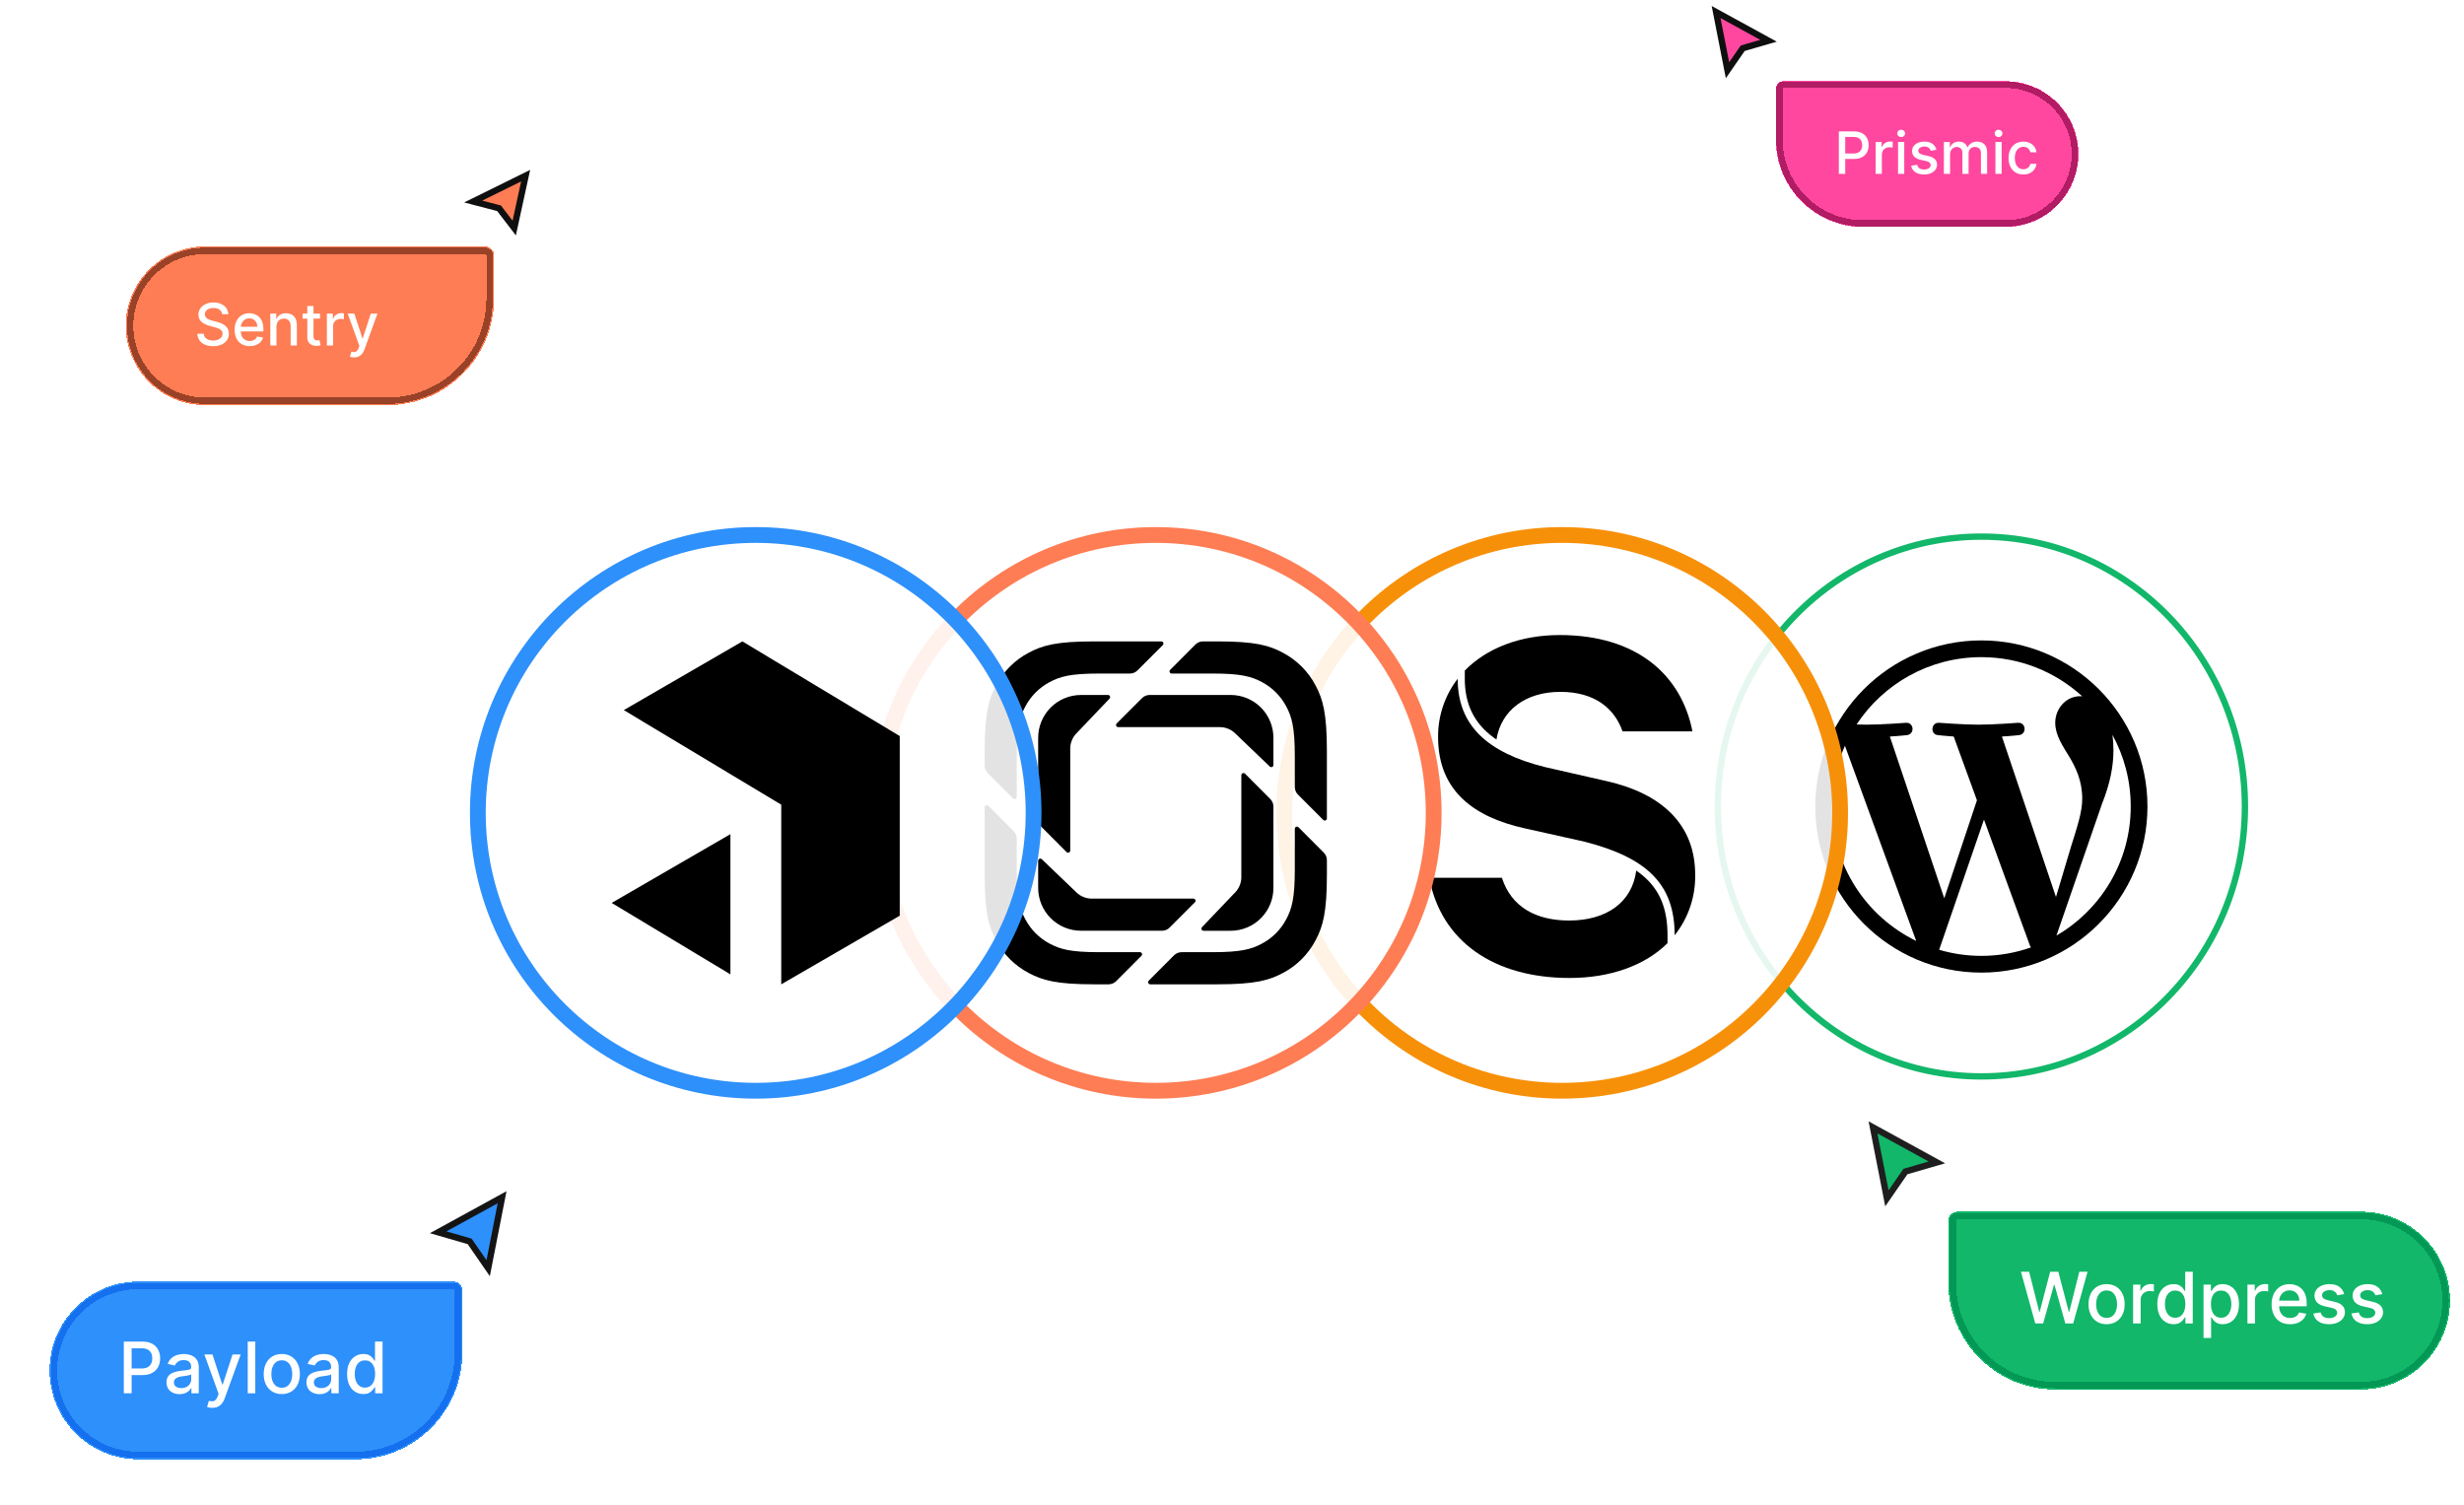 <svg width="388" height="237" viewBox="0 0 388 237" fill="none" xmlns="http://www.w3.org/2000/svg">
<path d="M353.5 127C353.5 150.505 334.887 169.5 312 169.5C289.113 169.5 270.5 150.505 270.5 127C270.5 103.495 289.113 84.5 312 84.5C334.887 84.5 353.5 103.495 353.5 127Z" fill="white" stroke="#12B76A" strokeWidth="3"/>
<g clip-path="url(#clip0_1_1339)">
<path d="M312 100.844C297.582 100.844 285.844 112.572 285.844 127C285.844 141.418 297.582 153.156 312 153.156C326.418 153.156 338.156 141.418 338.156 127C338.156 112.572 326.418 100.844 312 100.844ZM288.48 127C288.48 123.593 289.208 120.355 290.516 117.434L301.738 148.168C293.891 144.35 288.48 136.302 288.48 127ZM312 150.52C309.69 150.52 307.465 150.182 305.355 149.56L312.411 129.057L319.636 148.864C319.689 148.98 319.741 149.085 319.805 149.191C317.368 150.045 314.742 150.52 312 150.52ZM315.238 115.979C316.651 115.905 317.927 115.757 317.927 115.757C319.193 115.609 319.045 113.743 317.78 113.816C317.78 113.816 313.972 114.112 311.515 114.112C309.205 114.112 305.324 113.816 305.324 113.816C304.058 113.743 303.911 115.683 305.176 115.757C305.176 115.757 306.379 115.905 307.644 115.979L311.304 126.019L306.157 141.449L297.593 115.979C299.006 115.905 300.282 115.757 300.282 115.757C301.548 115.609 301.4 113.743 300.135 113.816C300.135 113.816 296.327 114.112 293.87 114.112C293.427 114.112 292.91 114.101 292.351 114.08C296.559 107.699 303.784 103.48 312 103.48C318.117 103.48 323.696 105.822 327.884 109.65C327.778 109.64 327.683 109.629 327.578 109.629C325.268 109.629 323.633 111.644 323.633 113.806C323.633 115.746 324.751 117.381 325.943 119.322C326.839 120.883 327.884 122.897 327.884 125.808C327.884 127.823 327.114 130.154 326.091 133.412L323.749 141.249L315.238 115.979ZM323.823 147.324L331.005 126.557C332.345 123.203 332.798 120.524 332.798 118.13C332.798 117.265 332.746 116.464 332.64 115.715C334.475 119.069 335.52 122.908 335.52 127C335.52 135.68 330.816 143.253 323.823 147.324Z" fill="black"/>
</g>
<g filter="url(#filter0_f_1_1339)">
<ellipse cx="246" cy="127" rx="43" ry="44" fill="white" fill-opacity="0.89"/>
</g>
<path d="M291 128C291 152.853 270.853 173 246 173C221.147 173 201 152.853 201 128C201 103.147 221.147 83 246 83C270.853 83 291 103.147 291 128ZM203.487 128C203.487 151.479 222.521 170.513 246 170.513C269.479 170.513 288.513 151.479 288.513 128C288.513 104.521 269.479 85.487 246 85.487C222.521 85.487 203.487 104.521 203.487 128Z" fill="#F79009"/>
<g clip-path="url(#clip1_1_1339)">
<path d="M235.637 116.447C234.965 115.997 234.338 115.485 233.762 114.918C231.708 112.87 230.657 110.267 230.657 106.89V105.596C234.073 102.09 239.338 100 245.613 100C257.75 100 264.772 106.3 266.504 115.165H255.495C254.28 111.668 251.243 108.946 245.703 108.946C240.254 108.946 236.397 111.817 235.639 116.447H235.637ZM229.537 106.89C229.537 114.171 234.113 118.504 243.275 120.788L252.986 123C261.658 124.957 266.936 129.817 266.936 137.737C267.001 141.195 265.859 144.568 263.705 147.275C263.705 139.375 259.543 135.105 249.508 132.537L239.977 130.409C232.343 128.699 226.452 124.703 226.452 116.099C226.414 112.77 227.503 109.525 229.537 106.89ZM257.655 137.089C256.998 142.118 252.948 144.953 247.085 144.953C241.878 144.953 237.977 142.824 236.503 138.225H225.062C226.916 148.24 235.254 154 247.168 154C253.531 154 259.041 152.043 262.58 148.512V147.275C262.58 143.54 261.606 140.804 259.561 138.689C258.981 138.094 258.342 137.559 257.655 137.091V137.089Z" fill="black"/>
</g>
<g filter="url(#filter1_f_1_1339)">
<ellipse cx="182" cy="127" rx="43" ry="44" fill="white" fill-opacity="0.89"/>
</g>
<path d="M227 128C227 152.853 206.853 173 182 173C157.147 173 137 152.853 137 128C137 103.147 157.147 83 182 83C206.853 83 227 103.147 227 128ZM139.487 128C139.487 151.479 158.521 170.513 182 170.513C205.479 170.513 224.513 151.479 224.513 128C224.513 104.521 205.479 85.487 182 85.487C158.521 85.487 139.487 104.521 139.487 128Z" fill="#FE7D54"/>
<g clip-path="url(#clip2_1_1339)">
<path d="M172.325 101C166.324 101 164.149 101.625 161.953 102.8C159.78 103.953 158.004 105.732 156.856 107.907C155.682 110.106 155.056 112.288 155.056 118.307V120.552C155.056 121 155.232 121.425 155.547 121.743L159.529 125.734C159.576 125.782 159.637 125.815 159.702 125.828C159.768 125.842 159.837 125.835 159.899 125.81C159.961 125.784 160.014 125.741 160.051 125.685C160.088 125.629 160.108 125.563 160.108 125.496V119.043C160.108 114.529 160.576 112.894 161.458 111.242C162.318 109.611 163.649 108.277 165.278 107.412C166.923 106.53 168.556 106.062 173.061 106.062H177.93C178.378 106.062 178.807 105.883 179.122 105.565L183.105 101.578C183.152 101.531 183.185 101.472 183.199 101.406C183.212 101.341 183.206 101.273 183.181 101.211C183.156 101.149 183.113 101.096 183.058 101.058C183.003 101.021 182.938 101 182.871 101H172.325ZM189.436 101C188.986 101 188.554 101.18 188.239 101.495L184.259 105.489C184.228 105.519 184.203 105.556 184.186 105.596C184.169 105.636 184.16 105.679 184.16 105.723C184.16 105.909 184.313 106.06 184.498 106.06H190.937C195.442 106.06 197.075 106.533 198.722 107.412C200.35 108.277 201.682 109.611 202.543 111.242C203.42 112.894 203.89 114.529 203.89 119.043V123.925C203.89 124.371 204.066 124.803 204.381 125.118L208.363 129.109C208.41 129.157 208.471 129.19 208.536 129.203C208.602 129.217 208.671 129.21 208.733 129.185C208.795 129.159 208.848 129.116 208.885 129.06C208.922 129.004 208.942 128.938 208.942 128.871V118.307C208.942 112.288 208.316 110.106 207.142 107.905C205.994 105.732 204.219 103.954 202.048 102.802C199.854 101.625 197.678 101 191.675 101H189.436ZM170.212 109.438C169.327 109.438 168.45 109.613 167.633 109.953C166.815 110.292 166.072 110.789 165.447 111.416C164.822 112.043 164.326 112.786 163.988 113.605C163.65 114.423 163.477 115.3 163.478 116.185V128.99C163.478 129.436 163.656 129.864 163.971 130.18L167.953 134.176C168 134.224 168.06 134.256 168.126 134.269C168.191 134.282 168.259 134.276 168.32 134.25C168.382 134.225 168.435 134.181 168.471 134.126C168.508 134.07 168.528 134.004 168.527 133.938V117.873C168.527 117.465 168.601 117.061 168.745 116.68C168.907 116.23 169.168 115.814 169.528 115.454L174.721 110.007C174.767 109.959 174.797 109.898 174.808 109.833C174.82 109.768 174.812 109.701 174.785 109.64C174.759 109.58 174.715 109.528 174.66 109.492C174.605 109.456 174.54 109.437 174.474 109.438H170.212ZM181.017 109.438C180.567 109.438 180.139 109.618 179.824 109.933L175.835 113.924C175.789 113.972 175.758 114.032 175.745 114.097C175.733 114.162 175.74 114.229 175.765 114.29C175.791 114.351 175.833 114.404 175.888 114.441C175.943 114.478 176.007 114.499 176.074 114.5H192.103C192.521 114.5 192.922 114.577 193.291 114.718C193.741 114.88 194.159 115.141 194.519 115.499L199.948 120.703C199.996 120.75 200.056 120.781 200.122 120.794C200.187 120.806 200.255 120.799 200.316 120.773C200.378 120.747 200.43 120.703 200.466 120.648C200.503 120.592 200.522 120.527 200.522 120.46V116.185C200.523 115.3 200.35 114.423 200.013 113.604C199.675 112.785 199.179 112.041 198.554 111.415C197.928 110.788 197.186 110.29 196.368 109.951C195.55 109.611 194.673 109.436 193.788 109.435L181.017 109.438ZM195.806 121.729C195.717 121.729 195.631 121.765 195.567 121.828C195.504 121.891 195.469 121.977 195.469 122.067V138.13C195.47 138.537 195.397 138.941 195.255 139.322C195.087 139.784 194.82 140.203 194.472 140.55L189.279 145.995C189.232 146.043 189.201 146.103 189.188 146.169C189.176 146.234 189.183 146.302 189.209 146.363C189.235 146.425 189.279 146.477 189.334 146.514C189.39 146.55 189.455 146.57 189.522 146.569H193.788C194.673 146.568 195.55 146.392 196.368 146.052C197.186 145.712 197.929 145.214 198.554 144.587C199.179 143.96 199.675 143.215 200.013 142.397C200.35 141.578 200.523 140.7 200.522 139.815V127.012C200.522 126.565 200.345 126.137 200.029 125.82L196.047 121.828C196.015 121.797 195.978 121.772 195.936 121.755C195.895 121.738 195.851 121.729 195.806 121.729ZM155.396 126.792C155.307 126.792 155.221 126.827 155.157 126.891C155.094 126.954 155.059 127.04 155.059 127.129V137.693C155.059 143.71 155.684 145.894 156.859 148.095C158.006 150.267 159.78 152.045 161.95 153.195C164.146 154.37 166.322 155 172.327 155H174.564C175.014 155 175.441 154.82 175.756 154.505L179.741 150.511C179.788 150.464 179.821 150.404 179.834 150.339C179.847 150.274 179.841 150.206 179.815 150.144C179.789 150.082 179.746 150.03 179.69 149.993C179.635 149.956 179.569 149.937 179.503 149.938H173.061C168.556 149.938 166.923 149.469 165.276 148.587C163.647 147.723 162.316 146.389 161.455 144.758C160.578 143.106 160.108 141.471 160.108 136.957V132.07C160.106 131.624 159.928 131.197 159.613 130.882L155.635 126.891C155.571 126.827 155.486 126.792 155.396 126.792ZM204.228 130.167C204.138 130.167 204.052 130.202 203.989 130.266C203.926 130.329 203.89 130.415 203.89 130.504V136.957C203.89 141.471 203.422 143.106 202.54 144.758C201.679 146.389 200.348 147.723 198.72 148.587C197.075 149.469 195.442 149.938 190.937 149.938H186.068C185.846 149.937 185.625 149.98 185.42 150.065C185.215 150.15 185.028 150.275 184.871 150.432L180.891 154.422C180.828 154.486 180.793 154.573 180.794 154.663C180.794 154.849 180.94 155 181.127 155H191.675C197.683 155 199.856 154.37 202.052 153.195C204.223 152.045 205.997 150.267 207.144 148.095C208.318 145.894 208.944 143.712 208.944 137.693V135.448C208.943 135.001 208.765 134.573 208.449 134.257L204.469 130.266C204.405 130.202 204.317 130.167 204.228 130.167ZM163.818 135.202C163.773 135.202 163.729 135.21 163.688 135.227C163.647 135.244 163.609 135.269 163.578 135.3C163.546 135.332 163.521 135.369 163.504 135.41C163.487 135.451 163.478 135.495 163.478 135.54V139.81C163.477 140.696 163.65 141.573 163.988 142.391C164.326 143.21 164.821 143.954 165.447 144.581C166.072 145.208 166.815 145.706 167.632 146.046C168.45 146.386 169.327 146.561 170.212 146.562H182.983C183.433 146.562 183.861 146.383 184.176 146.068L188.165 142.074C188.196 142.043 188.221 142.007 188.238 141.967C188.255 141.927 188.264 141.883 188.264 141.84C188.264 141.75 188.228 141.664 188.165 141.601C188.102 141.538 188.016 141.502 187.927 141.502H171.898C171.49 141.502 171.086 141.428 170.705 141.282C170.243 141.115 169.824 140.848 169.477 140.501L164.047 135.297C163.985 135.236 163.904 135.202 163.818 135.202Z" fill="black"/>
</g>
<g filter="url(#filter2_f_1_1339)">
<ellipse cx="119" cy="127" rx="43" ry="44" fill="white" fill-opacity="0.89"/>
</g>
<path d="M164 128C164 152.853 143.853 173 119 173C94.147 173 74 152.853 74 128C74 103.147 94.147 83 119 83C143.853 83 164 103.147 164 128ZM76.487 128C76.487 151.479 95.521 170.513 119 170.513C142.479 170.513 161.513 151.479 161.513 128C161.513 104.521 142.479 85.487 119 85.487C95.521 85.487 76.487 104.521 76.487 128Z" fill="#2E90FA"/>
<g filter="url(#filter3_d_1_1339)">
<path d="M76.872 199L79.064 187.829L68.999 193.343L73.957 194.781L76.872 199Z" fill="#2E90FA"/>
<path d="M76.872 199L79.064 187.829L68.999 193.343L73.957 194.781L76.872 199Z" stroke="#141414" strokeWidth="0.7"/>
</g>
<g filter="url(#filter4_d_1_1339)">
<path d="M70 200.4C70 199.627 69.373 199 68.6 199H19C11.268 199 5 205.268 5 213V213C5 220.732 11.268 227 19 227H53.2C62.478 227 70 219.478 70 210.2V200.4Z" fill="#2E90FA" shape-rendering="crispEdges"/>
<path d="M68.6 199.7H19C11.655 199.7 5.7 205.655 5.7 213C5.7 220.345 11.655 226.3 19 226.3H53.2C62.092 226.3 69.3 219.092 69.3 210.2V200.4C69.3 200.013 68.987 199.7 68.6 199.7Z" stroke="#1570EF" strokeWidth="1.4" shape-rendering="crispEdges"/>
<path d="M16.695 216.6V208.455H19.598C20.232 208.455 20.757 208.57 21.173 208.801C21.59 209.031 21.901 209.347 22.108 209.747C22.315 210.145 22.418 210.593 22.418 211.091C22.418 211.593 22.313 212.043 22.104 212.444C21.897 212.841 21.584 213.157 21.165 213.39C20.749 213.621 20.225 213.736 19.594 213.736H17.598V212.694H19.483C19.883 212.694 20.208 212.625 20.457 212.488C20.707 212.347 20.89 212.156 21.006 211.915C21.123 211.673 21.181 211.399 21.181 211.091C21.181 210.784 21.123 210.511 21.006 210.272C20.89 210.034 20.705 209.847 20.453 209.711C20.204 209.576 19.875 209.509 19.467 209.509H17.924V216.6H16.695ZM25.487 216.735C25.099 216.735 24.75 216.664 24.437 216.52C24.124 216.375 23.876 216.164 23.693 215.888C23.513 215.612 23.422 215.274 23.422 214.874C23.422 214.529 23.489 214.245 23.621 214.023C23.754 213.8 23.933 213.624 24.158 213.494C24.384 213.364 24.636 213.266 24.914 213.199C25.192 213.133 25.476 213.083 25.765 213.048C26.131 213.006 26.428 212.971 26.656 212.945C26.884 212.916 27.05 212.869 27.153 212.806C27.256 212.742 27.308 212.639 27.308 212.495V212.468C27.308 212.12 27.21 211.851 27.014 211.66C26.82 211.469 26.531 211.374 26.147 211.374C25.747 211.374 25.431 211.463 25.2 211.64C24.972 211.815 24.814 212.01 24.727 212.225L23.609 211.97C23.742 211.599 23.936 211.3 24.19 211.072C24.447 210.841 24.743 210.674 25.077 210.57C25.411 210.464 25.762 210.411 26.131 210.411C26.375 210.411 26.633 210.441 26.907 210.499C27.182 210.555 27.439 210.658 27.678 210.809C27.919 210.96 28.117 211.176 28.271 211.457C28.424 211.736 28.501 212.098 28.501 212.543V216.6H27.34V215.765H27.292C27.215 215.919 27.1 216.07 26.946 216.218C26.793 216.367 26.595 216.49 26.354 216.588C26.112 216.686 25.823 216.735 25.487 216.735ZM25.745 215.781C26.074 215.781 26.355 215.716 26.588 215.586C26.824 215.456 27.003 215.286 27.125 215.077C27.25 214.865 27.312 214.638 27.312 214.397V213.609C27.27 213.652 27.188 213.691 27.066 213.728C26.946 213.763 26.81 213.793 26.656 213.82C26.502 213.844 26.352 213.866 26.206 213.888C26.061 213.906 25.939 213.922 25.841 213.935C25.61 213.964 25.399 214.013 25.208 214.082C25.02 214.151 24.869 214.251 24.755 214.381C24.643 214.508 24.588 214.678 24.588 214.89C24.588 215.184 24.697 215.407 24.914 215.558C25.131 215.706 25.408 215.781 25.745 215.781ZM30.618 218.891C30.441 218.891 30.279 218.876 30.133 218.847C29.987 218.821 29.878 218.791 29.807 218.76L30.093 217.785C30.311 217.844 30.504 217.869 30.674 217.861C30.844 217.853 30.994 217.789 31.123 217.67C31.256 217.551 31.373 217.356 31.473 217.085L31.621 216.68L29.385 210.491H30.658L32.205 215.232H32.269L33.816 210.491H35.093L32.575 217.415C32.459 217.734 32.31 218.003 32.13 218.223C31.949 218.445 31.735 218.613 31.485 218.724C31.236 218.835 30.947 218.891 30.618 218.891ZM37.4 208.455V216.6H36.21V208.455H37.4ZM41.573 216.723C41 216.723 40.5 216.592 40.073 216.33C39.646 216.067 39.315 215.7 39.079 215.228C38.843 214.756 38.725 214.204 38.725 213.573C38.725 212.94 38.843 212.385 39.079 211.911C39.315 211.436 39.646 211.068 40.073 210.805C40.5 210.543 41 210.411 41.573 210.411C42.145 210.411 42.645 210.543 43.072 210.805C43.499 211.068 43.831 211.436 44.066 211.911C44.302 212.385 44.42 212.94 44.42 213.573C44.42 214.204 44.302 214.756 44.066 215.228C43.831 215.7 43.499 216.067 43.072 216.33C42.645 216.592 42.145 216.723 41.573 216.723ZM41.577 215.725C41.948 215.725 42.255 215.627 42.499 215.431C42.743 215.234 42.924 214.973 43.04 214.647C43.16 214.321 43.219 213.962 43.219 213.569C43.219 213.18 43.16 212.822 43.04 212.495C42.924 212.167 42.743 211.903 42.499 211.704C42.255 211.505 41.948 211.406 41.577 211.406C41.203 211.406 40.893 211.505 40.646 211.704C40.402 211.903 40.22 212.167 40.101 212.495C39.984 212.822 39.926 213.18 39.926 213.569C39.926 213.962 39.984 214.321 40.101 214.647C40.22 214.973 40.402 215.234 40.646 215.431C40.893 215.627 41.203 215.725 41.577 215.725ZM47.526 216.735C47.139 216.735 46.789 216.664 46.476 216.52C46.163 216.375 45.915 216.164 45.732 215.888C45.552 215.612 45.462 215.274 45.462 214.874C45.462 214.529 45.528 214.245 45.66 214.023C45.793 213.8 45.972 213.624 46.197 213.494C46.423 213.364 46.675 213.266 46.953 213.199C47.231 213.133 47.515 213.083 47.804 213.048C48.17 213.006 48.467 212.971 48.695 212.945C48.923 212.916 49.089 212.869 49.192 212.806C49.296 212.742 49.347 212.639 49.347 212.495V212.468C49.347 212.12 49.249 211.851 49.053 211.66C48.859 211.469 48.57 211.374 48.186 211.374C47.785 211.374 47.47 211.463 47.239 211.64C47.011 211.815 46.853 212.01 46.766 212.225L45.648 211.97C45.781 211.599 45.975 211.3 46.229 211.072C46.486 210.841 46.782 210.674 47.116 210.57C47.45 210.464 47.801 210.411 48.17 210.411C48.414 210.411 48.672 210.441 48.946 210.499C49.221 210.555 49.478 210.658 49.717 210.809C49.959 210.96 50.156 211.176 50.31 211.457C50.464 211.736 50.541 212.098 50.541 212.543V216.6H49.379V215.765H49.331C49.255 215.919 49.139 216.07 48.985 216.218C48.832 216.367 48.634 216.49 48.393 216.588C48.151 216.686 47.862 216.735 47.526 216.735ZM47.784 215.781C48.113 215.781 48.394 215.716 48.627 215.586C48.863 215.456 49.042 215.286 49.164 215.077C49.289 214.865 49.351 214.638 49.351 214.397V213.609C49.309 213.652 49.227 213.691 49.105 213.728C48.985 213.763 48.849 213.793 48.695 213.82C48.541 213.844 48.391 213.866 48.246 213.888C48.1 213.906 47.978 213.922 47.88 213.935C47.649 213.964 47.438 214.013 47.247 214.082C47.059 214.151 46.908 214.251 46.794 214.381C46.682 214.508 46.627 214.678 46.627 214.89C46.627 215.184 46.736 215.407 46.953 215.558C47.17 215.706 47.447 215.781 47.784 215.781ZM54.411 216.719C53.918 216.719 53.478 216.593 53.091 216.341C52.706 216.087 52.404 215.725 52.184 215.256C51.967 214.784 51.858 214.218 51.858 213.557C51.858 212.897 51.968 212.332 52.188 211.863C52.411 211.394 52.716 211.034 53.103 210.785C53.49 210.536 53.929 210.411 54.419 210.411C54.798 210.411 55.103 210.475 55.334 210.602C55.567 210.727 55.748 210.873 55.875 211.04C56.005 211.207 56.106 211.354 56.177 211.481H56.249V208.455H57.438V216.6H56.277V215.649H56.177C56.106 215.779 56.002 215.928 55.867 216.095C55.734 216.262 55.551 216.408 55.318 216.532C55.085 216.657 54.783 216.719 54.411 216.719ZM54.674 215.705C55.016 215.705 55.305 215.615 55.541 215.435C55.779 215.252 55.96 214.998 56.082 214.675C56.206 214.352 56.269 213.975 56.269 213.545C56.269 213.121 56.208 212.75 56.086 212.432C55.964 212.114 55.785 211.866 55.549 211.688C55.313 211.51 55.021 211.422 54.674 211.422C54.316 211.422 54.018 211.514 53.779 211.7C53.54 211.886 53.36 212.139 53.238 212.46C53.119 212.78 53.059 213.142 53.059 213.545C53.059 213.954 53.12 214.321 53.242 214.647C53.364 214.973 53.544 215.232 53.783 215.423C54.024 215.611 54.321 215.705 54.674 215.705Z" fill="white"/>
</g>
<g filter="url(#filter5_d_1_1339)">
<path d="M272.027 10.485L270.229 1.321L278.485 5.844L274.418 7.024L272.027 10.485Z" fill="#FF479F"/>
<path d="M272.027 10.485L270.229 1.321L278.485 5.844L274.418 7.024L272.027 10.485Z" stroke="#0F0F0F" strokeWidth="0.574"/>
</g>
<g filter="url(#filter6_d_1_1339)">
<path d="M277.337 11.634C277.337 10.999 277.851 10.485 278.485 10.485H313.515C319.858 10.485 325 15.627 325 21.97C325 28.313 319.858 33.455 313.515 33.455H291.119C283.507 33.455 277.337 27.285 277.337 19.673V11.634Z" fill="#FF479F" shape-rendering="crispEdges"/>
<path d="M277.911 11.634C277.911 11.316 278.168 11.059 278.485 11.059H313.515C319.541 11.059 324.426 15.944 324.426 21.97C324.426 27.996 319.541 32.881 313.515 32.881H291.119C283.825 32.881 277.911 26.968 277.911 19.673V11.634Z" stroke="#B11C64" strokeWidth="1.149" shape-rendering="crispEdges"/>
<path d="M287.259 25.079V18.397H289.641C290.161 18.397 290.592 18.491 290.933 18.681C291.275 18.87 291.53 19.129 291.7 19.457C291.87 19.784 291.954 20.151 291.954 20.56C291.954 20.971 291.868 21.341 291.697 21.669C291.527 21.996 291.27 22.255 290.927 22.446C290.585 22.635 290.155 22.73 289.638 22.73H288V21.875H289.546C289.875 21.875 290.141 21.819 290.346 21.705C290.55 21.59 290.7 21.433 290.796 21.236C290.892 21.038 290.94 20.812 290.94 20.56C290.94 20.308 290.892 20.084 290.796 19.888C290.7 19.692 290.549 19.539 290.343 19.428C290.138 19.317 289.868 19.262 289.533 19.262H288.267V25.079H287.259ZM293.058 25.079V20.067H294.001V20.864H294.053C294.145 20.594 294.306 20.382 294.536 20.227C294.769 20.071 295.032 19.992 295.326 19.992C295.387 19.992 295.458 19.995 295.541 19.999C295.626 20.003 295.692 20.009 295.74 20.015V20.948C295.701 20.938 295.631 20.926 295.531 20.913C295.431 20.897 295.331 20.89 295.231 20.89C295 20.89 294.795 20.939 294.614 21.037C294.436 21.132 294.295 21.266 294.19 21.438C294.086 21.608 294.034 21.801 294.034 22.019V25.079H293.058ZM296.584 25.079V20.067H297.56V25.079H296.584ZM297.077 19.294C296.907 19.294 296.762 19.238 296.64 19.125C296.52 19.009 296.46 18.872 296.46 18.713C296.46 18.552 296.52 18.415 296.64 18.302C296.762 18.187 296.907 18.129 297.077 18.129C297.247 18.129 297.391 18.187 297.511 18.302C297.633 18.415 297.694 18.552 297.694 18.713C297.694 18.872 297.633 19.009 297.511 19.125C297.391 19.238 297.247 19.294 297.077 19.294ZM302.628 21.291L301.744 21.448C301.707 21.334 301.648 21.227 301.567 21.125C301.489 21.022 301.383 20.939 301.248 20.873C301.113 20.808 300.944 20.776 300.742 20.776C300.466 20.776 300.235 20.837 300.05 20.962C299.865 21.083 299.773 21.241 299.773 21.435C299.773 21.602 299.835 21.737 299.959 21.839C300.083 21.941 300.283 22.025 300.559 22.09L301.355 22.273C301.817 22.38 302.16 22.544 302.386 22.766C302.613 22.988 302.726 23.276 302.726 23.631C302.726 23.931 302.639 24.198 302.465 24.433C302.293 24.666 302.053 24.849 301.744 24.981C301.437 25.114 301.081 25.18 300.677 25.18C300.116 25.18 299.658 25.061 299.303 24.821C298.949 24.58 298.731 24.237 298.651 23.794L299.593 23.65C299.652 23.896 299.773 24.082 299.956 24.208C300.138 24.332 300.377 24.394 300.67 24.394C300.99 24.394 301.246 24.328 301.437 24.195C301.628 24.06 301.724 23.896 301.724 23.702C301.724 23.546 301.665 23.414 301.548 23.307C301.433 23.201 301.255 23.12 301.016 23.066L300.168 22.88C299.7 22.773 299.354 22.604 299.13 22.371C298.908 22.138 298.797 21.843 298.797 21.487C298.797 21.191 298.88 20.932 299.045 20.71C299.211 20.488 299.439 20.315 299.73 20.191C300.022 20.065 300.356 20.002 300.732 20.002C301.274 20.002 301.7 20.12 302.011 20.355C302.322 20.587 302.528 20.899 302.628 21.291ZM303.798 25.079V20.067H304.735V20.883H304.797C304.901 20.607 305.072 20.392 305.309 20.237C305.546 20.081 305.83 20.002 306.161 20.002C306.496 20.002 306.776 20.081 307.003 20.237C307.231 20.394 307.399 20.609 307.508 20.883H307.56C307.68 20.616 307.87 20.402 308.131 20.244C308.392 20.083 308.704 20.002 309.065 20.002C309.519 20.002 309.89 20.145 310.177 20.43C310.467 20.715 310.611 21.144 310.611 21.718V25.079H309.636V21.81C309.636 21.471 309.543 21.225 309.358 21.072C309.173 20.92 308.953 20.844 308.696 20.844C308.378 20.844 308.131 20.942 307.955 21.138C307.779 21.331 307.691 21.58 307.691 21.885V25.079H306.719V21.748C306.719 21.476 306.634 21.257 306.464 21.092C306.294 20.927 306.074 20.844 305.802 20.844C305.617 20.844 305.446 20.893 305.29 20.991C305.135 21.087 305.01 21.22 304.914 21.392C304.821 21.564 304.774 21.763 304.774 21.989V25.079H303.798ZM311.919 25.079V20.067H312.894V25.079H311.919ZM312.411 19.294C312.242 19.294 312.096 19.238 311.974 19.125C311.855 19.009 311.795 18.872 311.795 18.713C311.795 18.552 311.855 18.415 311.974 18.302C312.096 18.187 312.242 18.129 312.411 18.129C312.581 18.129 312.726 18.187 312.845 18.302C312.967 18.415 313.028 18.552 313.028 18.713C313.028 18.872 312.967 19.009 312.845 19.125C312.726 19.238 312.581 19.294 312.411 19.294ZM316.318 25.18C315.833 25.18 315.415 25.07 315.065 24.851C314.717 24.629 314.449 24.323 314.262 23.934C314.075 23.544 313.982 23.099 313.982 22.596C313.982 22.087 314.077 21.638 314.269 21.249C314.46 20.857 314.73 20.551 315.078 20.332C315.426 20.112 315.836 20.002 316.308 20.002C316.689 20.002 317.028 20.073 317.326 20.214C317.624 20.354 317.864 20.549 318.047 20.802C318.232 21.054 318.342 21.349 318.377 21.686H317.427C317.375 21.451 317.255 21.249 317.068 21.079C316.883 20.909 316.635 20.824 316.324 20.824C316.053 20.824 315.814 20.896 315.61 21.04C315.408 21.181 315.25 21.384 315.137 21.647C315.024 21.908 314.967 22.217 314.967 22.573C314.967 22.939 315.023 23.254 315.133 23.52C315.244 23.785 315.401 23.991 315.603 24.136C315.808 24.282 316.048 24.355 316.324 24.355C316.509 24.355 316.677 24.321 316.827 24.254C316.979 24.184 317.106 24.085 317.209 23.957C317.313 23.828 317.386 23.674 317.427 23.493H318.377C318.342 23.817 318.236 24.107 318.06 24.361C317.884 24.616 317.648 24.816 317.352 24.962C317.059 25.107 316.714 25.18 316.318 25.18Z" fill="white"/>
</g>
<g filter="url(#filter7_d_1_1339)">
<path d="M75 37.4C75 36.627 74.373 36 73.6 36H29.5C22.596 36 17 41.596 17 48.5C17 55.404 22.596 61 29.5 61H58.2C67.478 61 75 53.478 75 44.2V37.4Z" fill="#FE7D54" shape-rendering="crispEdges"/>
<path d="M74.3 37.4C74.3 37.013 73.987 36.7 73.6 36.7H29.5C22.983 36.7 17.7 41.983 17.7 48.5C17.7 55.017 22.983 60.3 29.5 60.3H58.2C67.092 60.3 74.3 53.092 74.3 44.2V37.4Z" stroke="#994227" strokeWidth="1.4" shape-rendering="crispEdges"/>
<path d="M32.179 46.673C32.144 46.364 32 46.125 31.748 45.955C31.496 45.783 31.178 45.698 30.795 45.698C30.521 45.698 30.284 45.741 30.084 45.828C29.884 45.913 29.728 46.03 29.617 46.181C29.509 46.328 29.454 46.497 29.454 46.686C29.454 46.845 29.491 46.982 29.565 47.097C29.641 47.213 29.74 47.309 29.862 47.388C29.986 47.464 30.119 47.528 30.26 47.58C30.401 47.63 30.538 47.672 30.668 47.704L31.321 47.874C31.534 47.926 31.752 47.997 31.976 48.086C32.2 48.175 32.408 48.293 32.6 48.438C32.791 48.584 32.946 48.765 33.063 48.98C33.183 49.195 33.242 49.453 33.242 49.753C33.242 50.132 33.145 50.468 32.949 50.761C32.755 51.055 32.473 51.287 32.104 51.456C31.736 51.626 31.291 51.711 30.769 51.711C30.269 51.711 29.836 51.632 29.471 51.473C29.105 51.314 28.819 51.089 28.612 50.797C28.406 50.504 28.292 50.156 28.27 49.753H29.281C29.301 49.995 29.379 50.196 29.516 50.357C29.655 50.516 29.833 50.634 30.048 50.712C30.266 50.789 30.504 50.827 30.763 50.827C31.048 50.827 31.301 50.782 31.523 50.693C31.747 50.602 31.923 50.475 32.051 50.315C32.18 50.151 32.244 49.961 32.244 49.743C32.244 49.545 32.187 49.383 32.074 49.257C31.963 49.131 31.812 49.027 31.621 48.944C31.431 48.861 31.217 48.788 30.978 48.725L30.188 48.51C29.653 48.364 29.229 48.15 28.916 47.867C28.605 47.585 28.449 47.21 28.449 46.745C28.449 46.36 28.554 46.024 28.762 45.737C28.971 45.45 29.254 45.227 29.611 45.068C29.968 44.907 30.37 44.826 30.818 44.826C31.27 44.826 31.67 44.906 32.016 45.065C32.364 45.223 32.638 45.442 32.838 45.72C33.038 45.997 33.142 46.314 33.151 46.673H32.179ZM36.529 51.701C36.035 51.701 35.61 51.596 35.253 51.385C34.898 51.172 34.624 50.872 34.431 50.487C34.239 50.1 34.144 49.647 34.144 49.127C34.144 48.613 34.239 48.161 34.431 47.769C34.624 47.378 34.894 47.072 35.24 46.853C35.588 46.633 35.995 46.523 36.46 46.523C36.743 46.523 37.017 46.57 37.283 46.663C37.548 46.757 37.786 46.904 37.997 47.104C38.208 47.304 38.374 47.564 38.496 47.884C38.618 48.201 38.679 48.587 38.679 49.042V49.388H34.695V48.657H37.723C37.723 48.4 37.671 48.173 37.566 47.975C37.462 47.775 37.315 47.617 37.126 47.502C36.939 47.387 36.719 47.329 36.467 47.329C36.193 47.329 35.953 47.396 35.749 47.531C35.547 47.664 35.39 47.838 35.279 48.053C35.17 48.267 35.116 48.498 35.116 48.748V49.319C35.116 49.654 35.175 49.939 35.292 50.174C35.412 50.409 35.578 50.589 35.791 50.712C36.005 50.834 36.254 50.895 36.539 50.895C36.724 50.895 36.892 50.869 37.044 50.817C37.197 50.763 37.328 50.682 37.439 50.575C37.55 50.469 37.635 50.337 37.694 50.181L38.617 50.347C38.543 50.619 38.41 50.857 38.219 51.062C38.03 51.264 37.792 51.422 37.504 51.535C37.219 51.646 36.894 51.701 36.529 51.701ZM40.737 48.624V51.6H39.761V46.588H40.698V47.404H40.76C40.875 47.139 41.056 46.925 41.302 46.764C41.55 46.603 41.862 46.523 42.238 46.523C42.58 46.523 42.879 46.595 43.135 46.738C43.392 46.88 43.591 47.091 43.732 47.371C43.874 47.652 43.944 47.999 43.944 48.412V51.6H42.969V48.53C42.969 48.166 42.874 47.883 42.685 47.678C42.496 47.471 42.236 47.368 41.905 47.368C41.679 47.368 41.478 47.417 41.302 47.515C41.127 47.613 40.989 47.756 40.887 47.946C40.787 48.133 40.737 48.359 40.737 48.624ZM47.592 46.588V47.371H44.855V46.588H47.592ZM45.589 45.388H46.565V50.129C46.565 50.318 46.593 50.46 46.649 50.556C46.706 50.649 46.779 50.714 46.868 50.748C46.959 50.781 47.058 50.797 47.165 50.797C47.243 50.797 47.312 50.792 47.37 50.781C47.429 50.77 47.475 50.761 47.508 50.755L47.684 51.561C47.627 51.583 47.547 51.604 47.442 51.626C47.338 51.65 47.207 51.663 47.051 51.665C46.794 51.67 46.555 51.624 46.333 51.528C46.111 51.432 45.931 51.285 45.794 51.084C45.657 50.884 45.589 50.633 45.589 50.331V45.388ZM48.672 51.6V46.588H49.614V47.384H49.667C49.758 47.115 49.919 46.903 50.15 46.748C50.382 46.592 50.645 46.513 50.939 46.513C51 46.513 51.072 46.515 51.154 46.52C51.239 46.524 51.306 46.53 51.353 46.536V47.469C51.314 47.458 51.245 47.446 51.145 47.433C51.045 47.418 50.945 47.41 50.844 47.41C50.614 47.41 50.408 47.459 50.228 47.557C50.05 47.653 49.908 47.787 49.804 47.959C49.699 48.128 49.647 48.322 49.647 48.539V51.6H48.672ZM52.967 53.479C52.821 53.479 52.689 53.467 52.569 53.444C52.449 53.422 52.36 53.398 52.301 53.372L52.536 52.572C52.715 52.62 52.873 52.641 53.013 52.634C53.152 52.628 53.275 52.576 53.381 52.478C53.49 52.38 53.586 52.22 53.669 51.998L53.789 51.665L51.956 46.588H53L54.269 50.478H54.321L55.59 46.588H56.638L54.572 52.269C54.477 52.53 54.355 52.751 54.207 52.931C54.059 53.114 53.883 53.251 53.678 53.342C53.474 53.434 53.237 53.479 52.967 53.479Z" fill="white"/>
</g>
<g filter="url(#filter8_d_1_1339)">
<path d="M80.973 35.337L82.771 27.088L74.515 31.16L78.582 32.221L80.973 35.337Z" fill="#FE7D54"/>
<path d="M80.973 35.337L82.771 27.088L74.515 31.16L78.582 32.221L80.973 35.337Z" stroke="#0F0F0F" strokeWidth="0.574"/>
</g>
<g filter="url(#filter9_d_1_1339)">
<path d="M297.128 188L294.936 176.829L305 182.343L300.043 183.781L297.128 188Z" fill="#12B76A"/>
<path d="M297.128 188L294.936 176.829L305 182.343L300.043 183.781L297.128 188Z" stroke="#1E1E1E" strokeWidth="0.7"/>
</g>
<g filter="url(#filter10_d_1_1339)">
<path d="M304 189.4C304 188.627 304.627 188 305.4 188H369C376.732 188 383 194.268 383 202V202C383 209.732 376.732 216 369 216H320.8C311.522 216 304 208.478 304 199.2V189.4Z" fill="#12B76A" shape-rendering="crispEdges"/>
<path d="M305.4 188.7H369C376.345 188.7 382.3 194.655 382.3 202C382.3 209.345 376.345 215.3 369 215.3H320.8C311.908 215.3 304.7 208.092 304.7 199.2V189.4C304.7 189.013 305.013 188.7 305.4 188.7Z" stroke="#039855" strokeWidth="1.4" shape-rendering="crispEdges"/>
<path d="M317.69 205.6L315.431 197.455H316.723L318.31 203.763H318.386L320.036 197.455H321.317L322.968 203.766H323.043L324.626 197.455H325.923L323.66 205.6H322.423L320.708 199.499H320.645L318.931 205.6H317.69ZM328.92 205.723C328.347 205.723 327.847 205.592 327.42 205.33C326.993 205.067 326.662 204.7 326.426 204.228C326.19 203.756 326.072 203.204 326.072 202.573C326.072 201.94 326.19 201.385 326.426 200.911C326.662 200.436 326.993 200.068 327.42 199.805C327.847 199.543 328.347 199.411 328.92 199.411C329.492 199.411 329.992 199.543 330.419 199.805C330.846 200.068 331.177 200.436 331.413 200.911C331.649 201.385 331.767 201.94 331.767 202.573C331.767 203.204 331.649 203.756 331.413 204.228C331.177 204.7 330.846 205.067 330.419 205.33C329.992 205.592 329.492 205.723 328.92 205.723ZM328.924 204.725C329.295 204.725 329.602 204.627 329.846 204.431C330.09 204.234 330.271 203.973 330.387 203.647C330.506 203.321 330.566 202.962 330.566 202.569C330.566 202.18 330.506 201.822 330.387 201.495C330.271 201.167 330.09 200.903 329.846 200.704C329.602 200.505 329.295 200.406 328.924 200.406C328.55 200.406 328.239 200.505 327.993 200.704C327.749 200.903 327.567 201.167 327.448 201.495C327.331 201.822 327.273 202.18 327.273 202.569C327.273 202.962 327.331 203.321 327.448 203.647C327.567 203.973 327.749 204.234 327.993 204.431C328.239 204.627 328.55 204.725 328.924 204.725ZM333.095 205.6V199.491H334.244V200.461H334.308C334.419 200.133 334.615 199.874 334.896 199.686C335.18 199.495 335.501 199.399 335.859 199.399C335.933 199.399 336.021 199.402 336.121 199.407C336.225 199.413 336.306 199.419 336.364 199.427V200.565C336.316 200.552 336.231 200.537 336.109 200.521C335.988 200.502 335.866 200.493 335.744 200.493C335.463 200.493 335.212 200.553 334.992 200.672C334.774 200.789 334.602 200.952 334.475 201.161C334.348 201.368 334.284 201.604 334.284 201.869V205.6H333.095ZM339.461 205.719C338.968 205.719 338.528 205.593 338.141 205.341C337.756 205.087 337.454 204.725 337.234 204.256C337.017 203.784 336.908 203.218 336.908 202.557C336.908 201.897 337.018 201.332 337.238 200.863C337.461 200.394 337.766 200.034 338.153 199.785C338.54 199.536 338.979 199.411 339.469 199.411C339.848 199.411 340.153 199.475 340.384 199.602C340.617 199.727 340.798 199.873 340.925 200.04C341.055 200.207 341.156 200.354 341.227 200.481H341.299V197.455H342.488V205.6H341.327V204.649H341.227C341.156 204.779 341.052 204.928 340.917 205.095C340.784 205.262 340.601 205.408 340.368 205.532C340.135 205.657 339.833 205.719 339.461 205.719ZM339.724 204.705C340.066 204.705 340.355 204.615 340.591 204.435C340.829 204.252 341.01 203.998 341.132 203.675C341.256 203.352 341.319 202.975 341.319 202.545C341.319 202.121 341.258 201.75 341.136 201.432C341.014 201.114 340.835 200.866 340.599 200.688C340.363 200.51 340.071 200.422 339.724 200.422C339.366 200.422 339.068 200.514 338.829 200.7C338.59 200.886 338.41 201.139 338.288 201.46C338.169 201.78 338.109 202.142 338.109 202.545C338.109 202.954 338.17 203.321 338.292 203.647C338.414 203.973 338.594 204.232 338.833 204.423C339.074 204.611 339.371 204.705 339.724 204.705ZM344.185 207.891V199.491H345.347V200.481H345.446C345.515 200.354 345.614 200.207 345.744 200.04C345.874 199.873 346.055 199.727 346.285 199.602C346.516 199.475 346.821 199.411 347.2 199.411C347.693 199.411 348.133 199.536 348.521 199.785C348.908 200.034 349.211 200.394 349.431 200.863C349.654 201.332 349.765 201.897 349.765 202.557C349.765 203.218 349.655 203.784 349.435 204.256C349.215 204.725 348.913 205.087 348.529 205.341C348.144 205.593 347.705 205.719 347.212 205.719C346.841 205.719 346.537 205.657 346.301 205.532C346.068 205.408 345.885 205.262 345.752 205.095C345.62 204.928 345.518 204.779 345.446 204.649H345.375V207.891H344.185ZM345.351 202.545C345.351 202.975 345.413 203.352 345.538 203.675C345.662 203.998 345.843 204.252 346.079 204.435C346.314 204.615 346.604 204.705 346.946 204.705C347.301 204.705 347.598 204.611 347.836 204.423C348.075 204.232 348.255 203.973 348.377 203.647C348.502 203.321 348.564 202.954 348.564 202.545C348.564 202.142 348.503 201.78 348.381 201.46C348.262 201.139 348.082 200.886 347.84 200.7C347.602 200.514 347.304 200.422 346.946 200.422C346.601 200.422 346.309 200.51 346.071 200.688C345.835 200.866 345.656 201.114 345.534 201.432C345.412 201.75 345.351 202.121 345.351 202.545ZM351.098 205.6V199.491H352.247V200.461H352.311C352.422 200.133 352.618 199.874 352.9 199.686C353.183 199.495 353.504 199.399 353.862 199.399C353.936 199.399 354.024 199.402 354.125 199.407C354.228 199.413 354.309 199.419 354.367 199.427V200.565C354.319 200.552 354.235 200.537 354.113 200.521C353.991 200.502 353.869 200.493 353.747 200.493C353.466 200.493 353.215 200.553 352.995 200.672C352.778 200.789 352.605 200.952 352.478 201.161C352.351 201.368 352.287 201.604 352.287 201.869V205.6H351.098ZM357.81 205.723C357.209 205.723 356.69 205.595 356.255 205.338C355.823 205.078 355.489 204.713 355.253 204.244C355.02 203.772 354.903 203.219 354.903 202.585C354.903 201.959 355.02 201.408 355.253 200.931C355.489 200.453 355.818 200.081 356.239 199.813C356.664 199.545 357.16 199.411 357.727 199.411C358.072 199.411 358.406 199.468 358.729 199.582C359.053 199.696 359.343 199.875 359.6 200.119C359.857 200.363 360.06 200.68 360.209 201.07C360.357 201.457 360.431 201.928 360.431 202.482V202.903H355.575V202.013H359.266C359.266 201.7 359.203 201.423 359.075 201.181C358.948 200.937 358.769 200.745 358.538 200.605C358.31 200.464 358.042 200.394 357.735 200.394C357.401 200.394 357.109 200.476 356.86 200.64C356.613 200.802 356.422 201.014 356.287 201.277C356.155 201.537 356.088 201.819 356.088 202.124V202.82C356.088 203.228 356.16 203.576 356.303 203.862C356.449 204.148 356.652 204.367 356.912 204.518C357.171 204.667 357.475 204.741 357.822 204.741C358.048 204.741 358.253 204.709 358.439 204.645C358.624 204.579 358.785 204.481 358.92 204.351C359.055 204.221 359.159 204.061 359.23 203.87L360.356 204.073C360.266 204.404 360.104 204.695 359.871 204.944C359.64 205.19 359.35 205.383 359 205.52C358.652 205.656 358.256 205.723 357.81 205.723ZM366.329 200.982L365.251 201.173C365.206 201.035 365.134 200.904 365.036 200.78C364.941 200.655 364.811 200.553 364.646 200.473C364.482 200.394 364.277 200.354 364.03 200.354C363.693 200.354 363.412 200.43 363.187 200.581C362.961 200.729 362.849 200.921 362.849 201.157C362.849 201.362 362.924 201.526 363.075 201.651C363.227 201.775 363.47 201.877 363.807 201.957L364.778 202.18C365.34 202.309 365.759 202.51 366.034 202.78C366.31 203.051 366.448 203.402 366.448 203.834C366.448 204.2 366.342 204.526 366.13 204.813C365.92 205.096 365.627 205.319 365.251 205.481C364.877 205.642 364.444 205.723 363.95 205.723C363.266 205.723 362.708 205.577 362.276 205.286C361.844 204.991 361.579 204.574 361.48 204.033L362.63 203.858C362.702 204.158 362.849 204.384 363.071 204.538C363.294 204.689 363.584 204.765 363.942 204.765C364.332 204.765 364.644 204.684 364.877 204.522C365.11 204.358 365.227 204.158 365.227 203.922C365.227 203.731 365.155 203.57 365.012 203.44C364.872 203.31 364.656 203.212 364.364 203.146L363.33 202.919C362.76 202.789 362.338 202.583 362.065 202.299C361.795 202.015 361.659 201.656 361.659 201.221C361.659 200.86 361.76 200.545 361.962 200.274C362.163 200.004 362.442 199.793 362.797 199.642C363.152 199.488 363.559 199.411 364.018 199.411C364.678 199.411 365.198 199.555 365.577 199.841C365.956 200.125 366.207 200.505 366.329 200.982ZM372.333 200.982L371.256 201.173C371.211 201.035 371.139 200.904 371.041 200.78C370.945 200.655 370.815 200.553 370.651 200.473C370.487 200.394 370.281 200.354 370.035 200.354C369.698 200.354 369.417 200.43 369.191 200.581C368.966 200.729 368.853 200.921 368.853 201.157C368.853 201.362 368.929 201.526 369.08 201.651C369.231 201.775 369.475 201.877 369.812 201.957L370.782 202.18C371.344 202.309 371.763 202.51 372.039 202.78C372.315 203.051 372.453 203.402 372.453 203.834C372.453 204.2 372.347 204.526 372.135 204.813C371.925 205.096 371.632 205.319 371.256 205.481C370.882 205.642 370.448 205.723 369.955 205.723C369.271 205.723 368.713 205.577 368.281 205.286C367.848 204.991 367.583 204.574 367.485 204.033L368.635 203.858C368.706 204.158 368.853 204.384 369.076 204.538C369.299 204.689 369.589 204.765 369.947 204.765C370.337 204.765 370.648 204.684 370.882 204.522C371.115 204.358 371.232 204.158 371.232 203.922C371.232 203.731 371.16 203.57 371.017 203.44C370.876 203.31 370.66 203.212 370.369 203.146L369.335 202.919C368.765 202.789 368.343 202.583 368.07 202.299C367.799 202.015 367.664 201.656 367.664 201.221C367.664 200.86 367.765 200.545 367.966 200.274C368.168 200.004 368.446 199.793 368.802 199.642C369.157 199.488 369.564 199.411 370.023 199.411C370.683 199.411 371.203 199.555 371.582 199.841C371.961 200.125 372.212 200.505 372.333 200.982Z" fill="white"/>
</g>
<g clip-path="url(#clip3_1_1339)">
<path d="M116.903 101L141.68 115.906V144.195L123.021 155V126.711L98.23 111.818L116.903 101ZM96.32 142.18L115.017 131.352V153.43L96.32 142.18Z" fill="black"/>
</g>
<defs>
<filter id="filter0_f_1_1339" x="199" y="79" width="94" height="96" filterUnits="userSpaceOnUse" color-interpolation-filters="sRGB">
<feFlood flood-opacity="0" result="BackgroundImageFix"/>
<feBlend mode="normal" in="SourceGraphic" in2="BackgroundImageFix" result="shape"/>
<feGaussianBlur stdDeviation="2" result="effect1_foregroundBlur_1_1339"/>
</filter>
<filter id="filter1_f_1_1339" x="135" y="79" width="94" height="96" filterUnits="userSpaceOnUse" color-interpolation-filters="sRGB">
<feFlood flood-opacity="0" result="BackgroundImageFix"/>
<feBlend mode="normal" in="SourceGraphic" in2="BackgroundImageFix" result="shape"/>
<feGaussianBlur stdDeviation="2" result="effect1_foregroundBlur_1_1339"/>
</filter>
<filter id="filter2_f_1_1339" x="72" y="79" width="94" height="96" filterUnits="userSpaceOnUse" color-interpolation-filters="sRGB">
<feFlood flood-opacity="0" result="BackgroundImageFix"/>
<feBlend mode="normal" in="SourceGraphic" in2="BackgroundImageFix" result="shape"/>
<feGaussianBlur stdDeviation="2" result="effect1_foregroundBlur_1_1339"/>
</filter>
<filter id="filter3_d_1_1339" x="66.692" y="186.463" width="14.26" height="15.521" filterUnits="userSpaceOnUse" color-interpolation-filters="sRGB">
<feFlood flood-opacity="0" result="BackgroundImageFix"/>
<feColorMatrix in="SourceAlpha" type="matrix" values="0 0 0 0 0 0 0 0 0 0 0 0 0 0 0 0 0 0 127 0" result="hardAlpha"/>
<feOffset dy="0.7"/>
<feGaussianBlur stdDeviation="0.7"/>
<feComposite in2="hardAlpha" operator="out"/>
<feColorMatrix type="matrix" values="0 0 0 0 0 0 0 0 0 0 0 0 0 0 0 0 0 0 0.25 0"/>
<feBlend mode="normal" in2="BackgroundImageFix" result="effect1_dropShadow_1_1339"/>
<feBlend mode="normal" in="SourceGraphic" in2="effect1_dropShadow_1_1339" result="shape"/>
</filter>
<filter id="filter4_d_1_1339" x="0.8" y="194.8" width="79" height="42" filterUnits="userSpaceOnUse" color-interpolation-filters="sRGB">
<feFlood flood-opacity="0" result="BackgroundImageFix"/>
<feColorMatrix in="SourceAlpha" type="matrix" values="0 0 0 0 0 0 0 0 0 0 0 0 0 0 0 0 0 0 127 0" result="hardAlpha"/>
<feOffset dx="2.8" dy="2.8"/>
<feGaussianBlur stdDeviation="3.5"/>
<feComposite in2="hardAlpha" operator="out"/>
<feColorMatrix type="matrix" values="0 0 0 0 0.18 0 0 0 0 0.565 0 0 0 0 0.98 0 0 0 0.16 0"/>
<feBlend mode="normal" in2="BackgroundImageFix" result="effect1_dropShadow_1_1339"/>
<feBlend mode="normal" in="SourceGraphic" in2="effect1_dropShadow_1_1339" result="shape"/>
</filter>
<filter id="filter5_d_1_1339" x="268.68" y="0.201" width="11.699" height="12.733" filterUnits="userSpaceOnUse" color-interpolation-filters="sRGB">
<feFlood flood-opacity="0" result="BackgroundImageFix"/>
<feColorMatrix in="SourceAlpha" type="matrix" values="0 0 0 0 0 0 0 0 0 0 0 0 0 0 0 0 0 0 127 0" result="hardAlpha"/>
<feOffset dy="0.574"/>
<feGaussianBlur stdDeviation="0.574"/>
<feComposite in2="hardAlpha" operator="out"/>
<feColorMatrix type="matrix" values="0 0 0 0 0 0 0 0 0 0 0 0 0 0 0 0 0 0 0.25 0"/>
<feBlend mode="normal" in2="BackgroundImageFix" result="effect1_dropShadow_1_1339"/>
<feBlend mode="normal" in="SourceGraphic" in2="effect1_dropShadow_1_1339" result="shape"/>
</filter>
<filter id="filter6_d_1_1339" x="273.891" y="7.04" width="59.148" height="34.456" filterUnits="userSpaceOnUse" color-interpolation-filters="sRGB">
<feFlood flood-opacity="0" result="BackgroundImageFix"/>
<feColorMatrix in="SourceAlpha" type="matrix" values="0 0 0 0 0 0 0 0 0 0 0 0 0 0 0 0 0 0 127 0" result="hardAlpha"/>
<feOffset dx="2.297" dy="2.297"/>
<feGaussianBlur stdDeviation="2.871"/>
<feComposite in2="hardAlpha" operator="out"/>
<feColorMatrix type="matrix" values="0 0 0 0 0.969 0 0 0 0 0.565 0 0 0 0 0.035 0 0 0 0.16 0"/>
<feBlend mode="normal" in2="BackgroundImageFix" result="effect1_dropShadow_1_1339"/>
<feBlend mode="normal" in="SourceGraphic" in2="effect1_dropShadow_1_1339" result="shape"/>
</filter>
<filter id="filter7_d_1_1339" x="12.8" y="31.8" width="72" height="39" filterUnits="userSpaceOnUse" color-interpolation-filters="sRGB">
<feFlood flood-opacity="0" result="BackgroundImageFix"/>
<feColorMatrix in="SourceAlpha" type="matrix" values="0 0 0 0 0 0 0 0 0 0 0 0 0 0 0 0 0 0 127 0" result="hardAlpha"/>
<feOffset dx="2.8" dy="2.8"/>
<feGaussianBlur stdDeviation="3.5"/>
<feComposite in2="hardAlpha" operator="out"/>
<feColorMatrix type="matrix" values="0 0 0 0 0.996 0 0 0 0 0.49 0 0 0 0 0.329 0 0 0 0.09 0"/>
<feBlend mode="normal" in2="BackgroundImageFix" result="effect1_dropShadow_1_1339"/>
<feBlend mode="normal" in="SourceGraphic" in2="effect1_dropShadow_1_1339" result="shape"/>
</filter>
<filter id="filter8_d_1_1339" x="72.583" y="26.003" width="11.753" height="11.744" filterUnits="userSpaceOnUse" color-interpolation-filters="sRGB">
<feFlood flood-opacity="0" result="BackgroundImageFix"/>
<feColorMatrix in="SourceAlpha" type="matrix" values="0 0 0 0 0 0 0 0 0 0 0 0 0 0 0 0 0 0 127 0" result="hardAlpha"/>
<feOffset dy="0.574"/>
<feGaussianBlur stdDeviation="0.574"/>
<feComposite in2="hardAlpha" operator="out"/>
<feColorMatrix type="matrix" values="0 0 0 0 0 0 0 0 0 0 0 0 0 0 0 0 0 0 0.25 0"/>
<feBlend mode="normal" in2="BackgroundImageFix" result="effect1_dropShadow_1_1339"/>
<feBlend mode="normal" in="SourceGraphic" in2="effect1_dropShadow_1_1339" result="shape"/>
</filter>
<filter id="filter9_d_1_1339" x="293.047" y="175.464" width="14.26" height="15.521" filterUnits="userSpaceOnUse" color-interpolation-filters="sRGB">
<feFlood flood-opacity="0" result="BackgroundImageFix"/>
<feColorMatrix in="SourceAlpha" type="matrix" values="0 0 0 0 0 0 0 0 0 0 0 0 0 0 0 0 0 0 127 0" result="hardAlpha"/>
<feOffset dy="0.7"/>
<feGaussianBlur stdDeviation="0.7"/>
<feComposite in2="hardAlpha" operator="out"/>
<feColorMatrix type="matrix" values="0 0 0 0 0 0 0 0 0 0 0 0 0 0 0 0 0 0 0.25 0"/>
<feBlend mode="normal" in2="BackgroundImageFix" result="effect1_dropShadow_1_1339"/>
<feBlend mode="normal" in="SourceGraphic" in2="effect1_dropShadow_1_1339" result="shape"/>
</filter>
<filter id="filter10_d_1_1339" x="299.8" y="183.8" width="93" height="42" filterUnits="userSpaceOnUse" color-interpolation-filters="sRGB">
<feFlood flood-opacity="0" result="BackgroundImageFix"/>
<feColorMatrix in="SourceAlpha" type="matrix" values="0 0 0 0 0 0 0 0 0 0 0 0 0 0 0 0 0 0 127 0" result="hardAlpha"/>
<feOffset dx="2.8" dy="2.8"/>
<feGaussianBlur stdDeviation="3.5"/>
<feComposite in2="hardAlpha" operator="out"/>
<feColorMatrix type="matrix" values="0 0 0 0 0.071 0 0 0 0 0.718 0 0 0 0 0.416 0 0 0 0.16 0"/>
<feBlend mode="normal" in2="BackgroundImageFix" result="effect1_dropShadow_1_1339"/>
<feBlend mode="normal" in="SourceGraphic" in2="effect1_dropShadow_1_1339" result="shape"/>
</filter>
<clipPath id="clip0_1_1339">
<rect width="54" height="54" fill="white" transform="translate(285 100)"/>
</clipPath>
<clipPath id="clip1_1_1339">
<rect width="54" height="54" fill="white" transform="translate(219 100)"/>
</clipPath>
<clipPath id="clip2_1_1339">
<rect width="54" height="54" fill="white" transform="translate(155 101)"/>
</clipPath>
<clipPath id="clip3_1_1339">
<rect width="54" height="54" fill="white" transform="translate(92 101)"/>
</clipPath>
</defs>
</svg>
